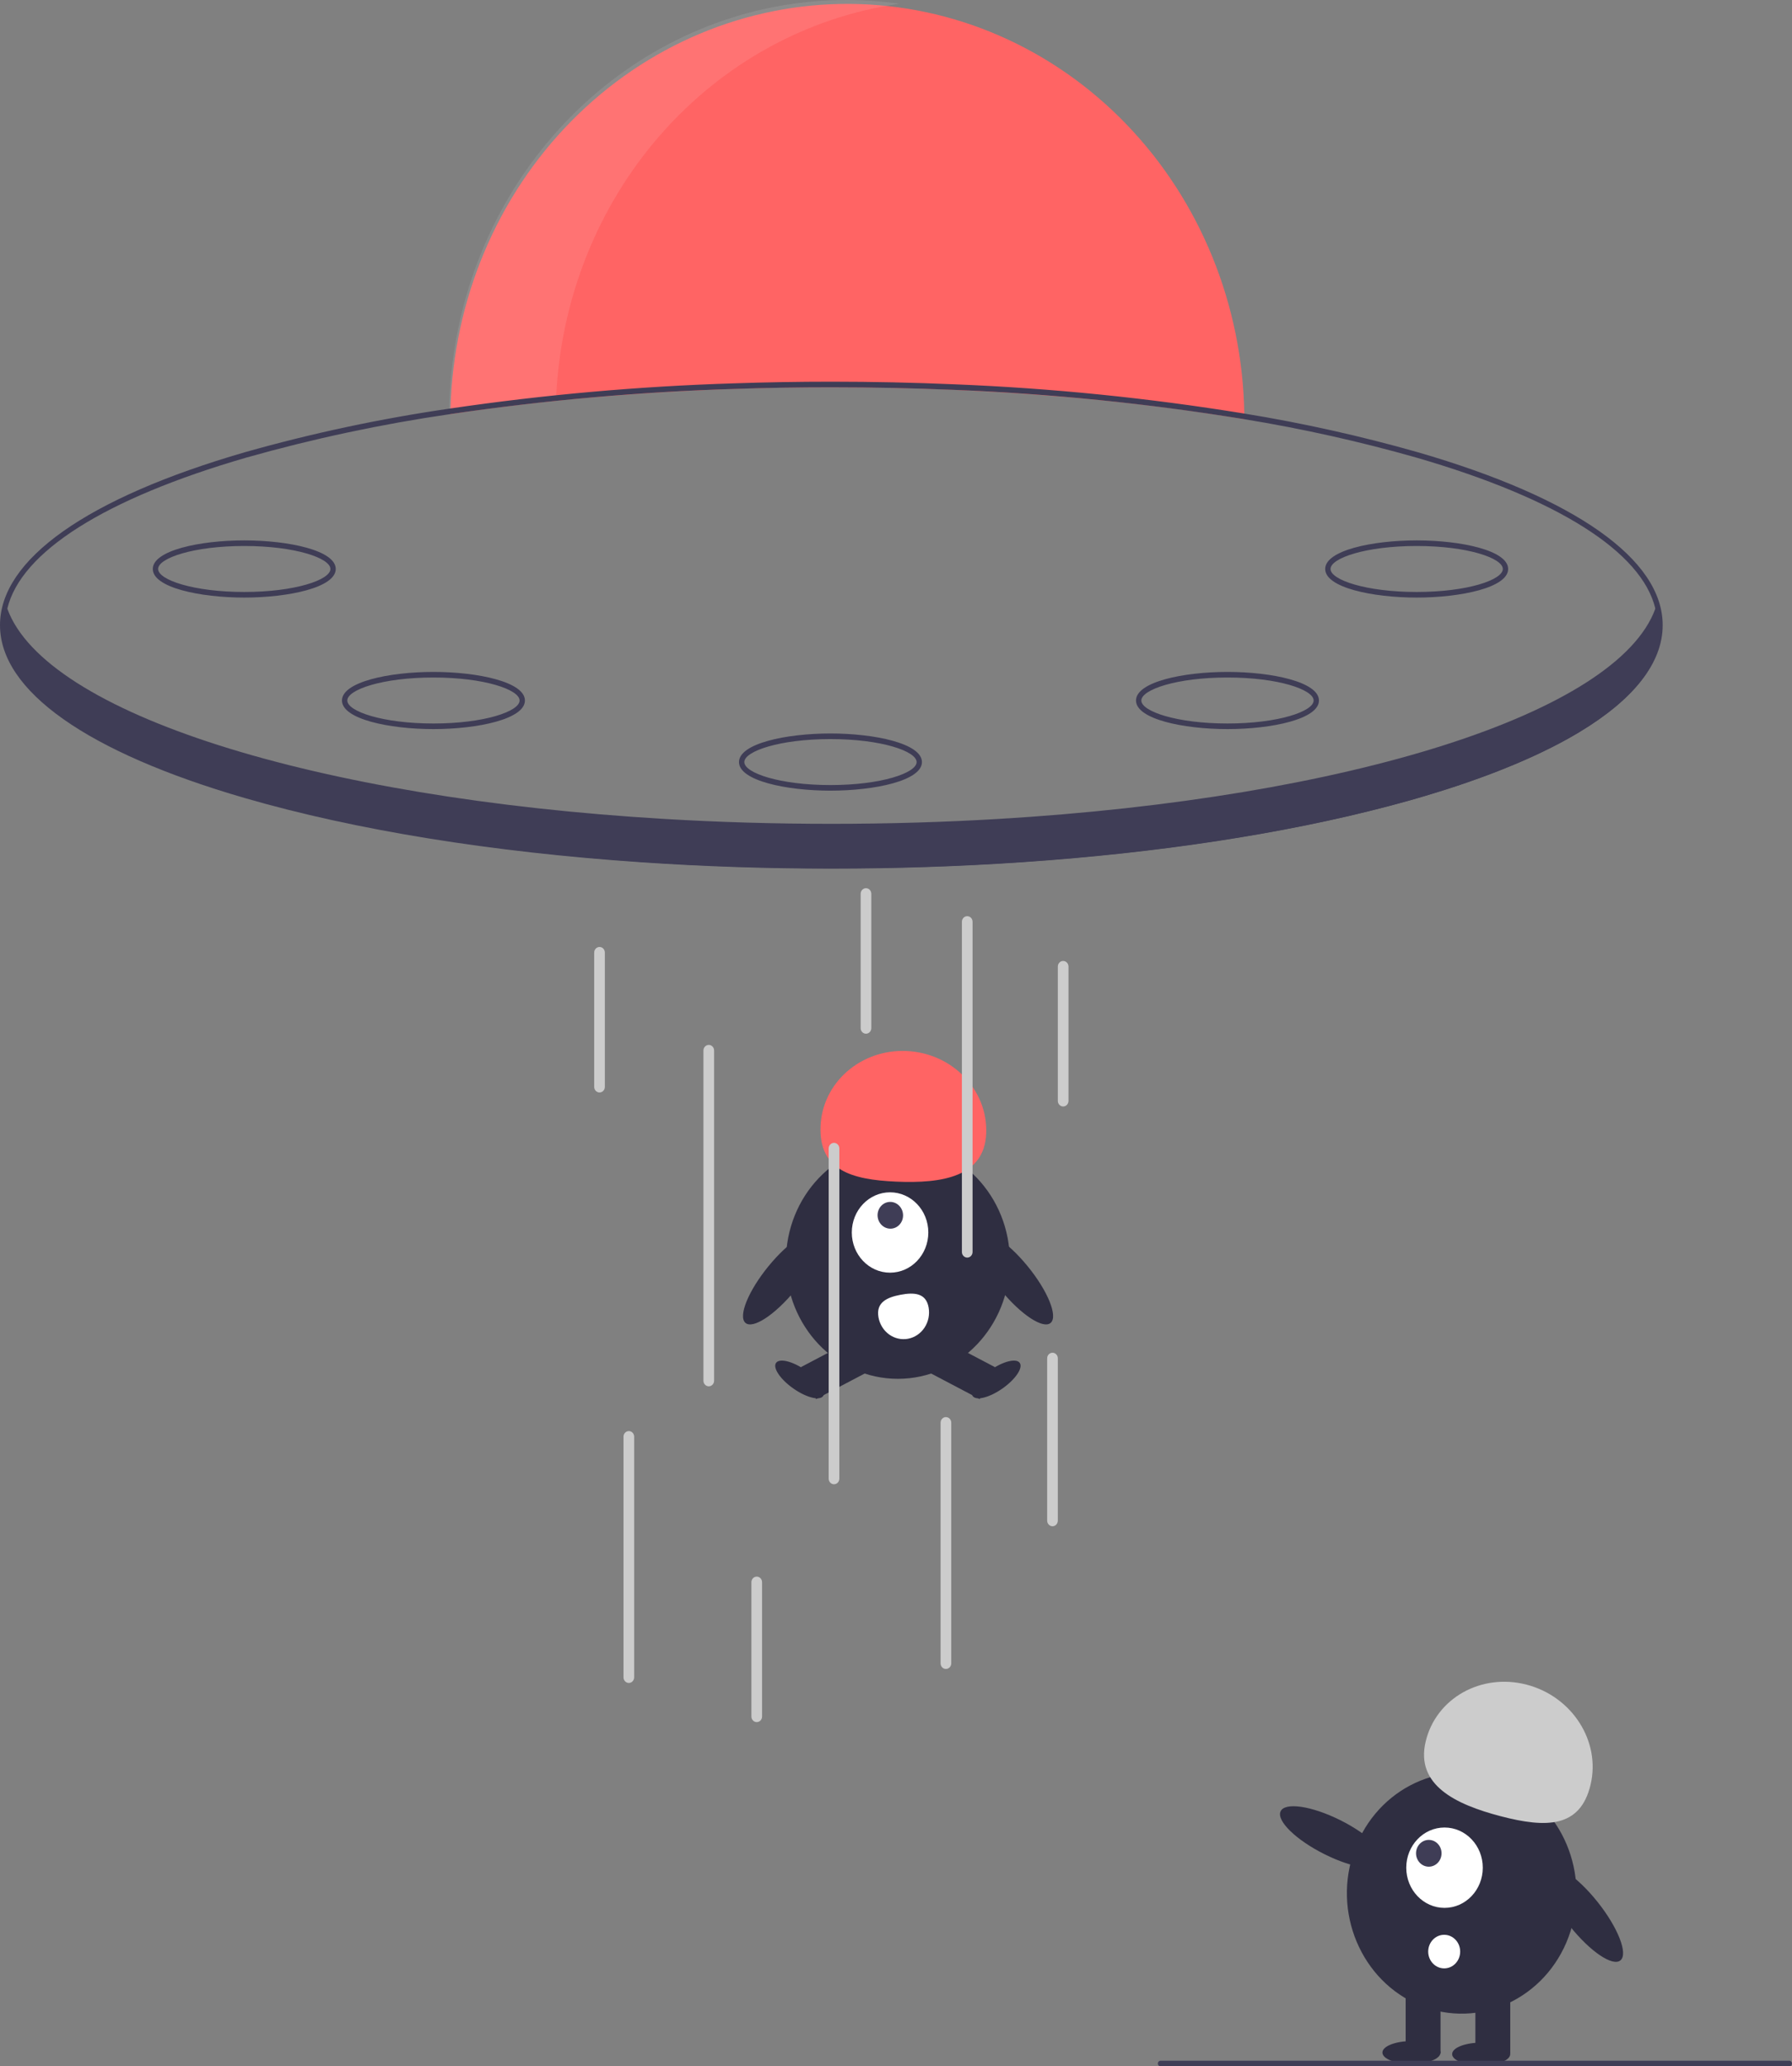 <svg width="2935" height="3384" viewBox="0 0 2935 3384" fill="none" xmlns="http://www.w3.org/2000/svg">
<rect x="0" y="0" width="2935" height="3384" fill="#808080" stroke="none"/>
<g clip-path="url(#clip0_202_2)">
<path d="M2038.04 686.54C1834.58 652.443 1602.89 634.249 1361.6 634.249C1140.78 634.249 928.027 649.464 737.622 678.153C737.666 675.082 737.709 672.012 737.839 668.941C742.887 490.71 814.122 321.622 936.319 197.817C1058.52 74.012 1221.98 5.313 1391.77 6.402C1561.57 7.491 1724.22 78.283 1844.97 203.646C1965.71 329.01 2034.98 498.999 2037.95 677.282C2038 680.399 2038.04 683.469 2038.04 686.54Z" fill="#FF6464"/>
<g opacity="0.1">
<path d="M1473.11 6.147C1382.8 -6.662 1290.94 0.598 1203.47 27.457C1116.01 54.316 1034.89 100.175 965.388 162.061C895.881 223.947 839.532 300.48 799.994 386.699C760.456 472.918 738.61 566.9 735.872 662.553C735.74 665.623 735.698 668.694 735.655 671.764C792.222 663.241 850.801 655.937 910.939 649.838C918.295 490.485 978.543 338.864 1081.23 221.286C1183.92 103.708 1322.56 27.592 1473.11 6.147V6.147Z" fill="white"/>
</g>
<path d="M2322.49 740.71C2228.84 714.048 2133.84 692.873 2037.95 677.282C1880.78 651.706 1722.33 635.715 1563.4 629.391C1497.19 626.549 1429.77 625.083 1361.6 625.083C1307.57 625.083 1253.98 625.999 1201.13 627.832C1046.1 632.642 891.44 646.366 737.839 668.941C624.136 685.383 511.536 709.354 400.712 740.71C142.313 815.732 0 916.281 0 1023.8C0 1131.31 142.313 1231.86 400.712 1306.88C582.434 1359.68 806.486 1395.65 1050.62 1412.15C1151.38 1419.03 1255.55 1422.51 1361.6 1422.51C1468 1422.51 1572.52 1418.98 1673.59 1412.11C1895.77 1397.03 2101.32 1365.82 2273.35 1320.45C2274.27 1320.17 2275.14 1319.94 2276.06 1319.72C2287.67 1316.69 2299.1 1313.53 2310.4 1310.37C2314.46 1309.18 2318.48 1308.03 2322.49 1306.88C2322.72 1306.79 2322.95 1306.71 2323.19 1306.65C2327.03 1305.55 2330.83 1304.41 2334.62 1303.31C2342.22 1301.02 2349.72 1298.77 2357.1 1296.43C2357.45 1296.34 2357.75 1296.25 2358.06 1296.16C2364.47 1294.14 2370.76 1292.13 2377 1290.11C2382.1 1288.41 2387.17 1286.76 2392.19 1285.07C2395.85 1283.83 2399.48 1282.59 2403.05 1281.36C2405.67 1280.44 2408.25 1279.57 2410.78 1278.65C2414.23 1277.46 2417.67 1276.22 2421.08 1274.99C2422.52 1274.48 2423.96 1273.98 2425.35 1273.43C2428.63 1272.28 2431.81 1271.09 2435 1269.9C2438.45 1268.62 2441.89 1267.29 2445.3 1266C2448.13 1264.95 2450.97 1263.85 2453.76 1262.75C2456.12 1261.79 2458.43 1260.87 2460.79 1259.95C2467.2 1257.43 2473.49 1254.82 2479.69 1252.26C2482.79 1250.93 2485.88 1249.64 2488.94 1248.31C2491.95 1247.03 2495 1245.7 2497.97 1244.37C2502.86 1242.22 2507.66 1240.06 2512.37 1237.91C2514.64 1236.81 2516.96 1235.76 2519.18 1234.75C2520.88 1233.92 2522.54 1233.14 2524.24 1232.32C2525.47 1231.77 2526.69 1231.17 2527.87 1230.58C2532.27 1228.47 2536.64 1226.32 2540.91 1224.16C2557.32 1215.91 2572.64 1207.48 2586.87 1198.86C2676.11 1145.2 2723.2 1085.67 2723.2 1023.8C2723.2 916.281 2580.89 815.732 2322.49 740.71ZM2320.14 1298.08C2138.2 1350.93 1913.53 1386.9 1668.75 1403.26C1569.2 1409.91 1466.3 1413.34 1361.6 1413.34C1257.26 1413.34 1154.7 1409.95 1055.46 1403.31C810.284 1386.99 585.27 1351.02 403.068 1298.08C148.772 1224.21 8.728 1126.82 8.728 1023.8C8.742 1014.69 9.827 1005.63 11.959 996.803C34.214 903.862 171.116 816.878 403.068 749.509C513.055 718.397 624.792 694.565 737.622 678.153C892.147 655.45 1047.74 641.68 1203.71 636.907C1255.73 635.119 1308.36 634.233 1361.6 634.249C1428.85 634.249 1495.36 635.669 1560.74 638.419C1720.59 644.687 1879.97 660.754 2038.04 686.54C2133.1 702.061 2227.28 723.083 2320.14 749.509C2552.04 816.878 2688.9 903.816 2711.2 996.712C2713.37 1005.56 2714.47 1014.66 2714.48 1023.8C2714.48 1126.82 2574.43 1224.21 2320.14 1298.08V1298.08Z" fill="#3F3D56"/>
<path d="M2720.72 1027.97C2720.72 1089.2 2672.67 1147.12 2586.87 1198.86C2572.6 1207.48 2557.24 1215.91 2540.91 1224.16C2536.64 1226.32 2532.27 1228.47 2527.87 1230.58C2526.69 1231.17 2525.47 1231.77 2524.24 1232.32C2522.54 1233.14 2520.88 1233.92 2519.18 1234.75C2516.96 1235.76 2514.64 1236.81 2512.37 1237.91C2507.66 1240.06 2502.86 1242.22 2497.97 1244.37C2495 1245.7 2491.95 1247.03 2488.94 1248.31C2485.88 1249.64 2482.79 1250.93 2479.69 1252.25C2473.49 1254.82 2467.2 1257.43 2460.79 1259.95C2458.43 1260.87 2456.12 1261.79 2453.76 1262.75C2450.97 1263.85 2448.13 1264.95 2445.3 1266C2441.89 1267.29 2438.45 1268.62 2435 1269.9C2431.81 1271.09 2428.63 1272.28 2425.35 1273.43C2423.96 1273.98 2422.52 1274.48 2421.08 1274.99C2417.67 1276.22 2414.23 1277.46 2410.78 1278.65C2408.25 1279.57 2405.67 1280.44 2403.05 1281.36C2399.47 1282.59 2395.85 1283.83 2392.19 1285.07C2387.17 1286.76 2382.1 1288.41 2377 1290.11C2370.76 1292.13 2364.47 1294.14 2358.06 1296.16C2357.75 1296.25 2357.45 1296.34 2357.1 1296.43C2349.72 1298.77 2342.22 1301.02 2334.62 1303.31C2330.83 1304.41 2327.03 1305.55 2323.19 1306.65C2322.95 1306.71 2322.72 1306.79 2322.49 1306.88C2318.47 1308.03 2314.46 1309.17 2310.4 1310.37C2299.14 1313.48 2287.67 1316.64 2276.06 1319.72C2275.14 1319.94 2274.27 1320.17 2273.35 1320.45C2105.99 1364.35 1900.66 1396.34 1673.42 1411.79C1573.87 1418.52 1470.09 1422.1 1363.48 1422.1C1255.9 1422.1 1151.25 1418.48 1050.92 1411.6C451.99 1370.59 6.241 1214.4 6.241 1027.97C6.288 1016.62 7.935 1005.35 11.127 994.512C11.389 995.291 11.652 996.024 11.958 996.803C74.232 1168.57 516.188 1307.39 1089.63 1341.26C1177.48 1346.48 1268.47 1349.18 1361.6 1349.18C1455.13 1349.18 1546.46 1346.43 1634.66 1341.21C2207.63 1307.2 2649.15 1168.34 2711.2 996.711C2712.25 993.961 2713.17 991.212 2713.95 988.462C2718.38 1001.12 2720.66 1014.49 2720.72 1027.97V1027.97Z" fill="#3F3D56"/>
<path d="M400.055 978.636C327.424 978.636 250.232 962.227 250.232 931.814C250.232 901.4 327.424 884.991 400.055 884.991C472.685 884.991 549.878 901.4 549.878 931.814C549.878 962.227 472.685 978.636 400.055 978.636ZM400.055 894.157C316.905 894.157 258.96 914.003 258.96 931.814C258.96 949.624 316.906 969.471 400.055 969.471C483.204 969.471 541.149 949.624 541.149 931.814C541.149 914.003 483.204 894.157 400.055 894.157V894.157Z" fill="#3F3D56"/>
<path d="M709.906 1194.03C637.276 1194.03 560.083 1177.62 560.083 1147.21C560.083 1116.8 637.276 1100.39 709.906 1100.39C782.537 1100.39 859.729 1116.8 859.729 1147.21C859.729 1177.62 782.537 1194.03 709.906 1194.03ZM709.906 1109.55C626.757 1109.55 568.812 1129.4 568.812 1147.21C568.812 1165.02 626.757 1184.87 709.906 1184.87C793.055 1184.87 851.001 1165.02 851.001 1147.21C851.001 1129.4 793.055 1109.55 709.906 1109.55V1109.55Z" fill="#3F3D56"/>
<path d="M2320.26 978.636C2247.63 978.636 2170.44 962.227 2170.44 931.814C2170.44 901.4 2247.63 884.991 2320.26 884.991C2392.89 884.991 2470.09 901.4 2470.09 931.814C2470.09 962.227 2392.89 978.636 2320.26 978.636ZM2320.26 894.157C2237.11 894.157 2179.17 914.003 2179.17 931.814C2179.17 949.624 2237.11 969.471 2320.26 969.471C2403.41 969.471 2461.36 949.624 2461.36 931.814C2461.36 914.003 2403.41 894.157 2320.26 894.157V894.157Z" fill="#3F3D56"/>
<path d="M2010.41 1194.03C1937.78 1194.03 1860.59 1177.62 1860.59 1147.21C1860.59 1116.8 1937.78 1100.39 2010.41 1100.39C2083.04 1100.39 2160.23 1116.8 2160.23 1147.21C2160.23 1177.62 2083.04 1194.03 2010.41 1194.03ZM2010.41 1109.55C1927.26 1109.55 1869.32 1129.4 1869.32 1147.21C1869.32 1165.02 1927.26 1184.87 2010.41 1184.87C2093.56 1184.87 2151.51 1165.02 2151.51 1147.21C2151.51 1129.4 2093.56 1109.55 2010.41 1109.55V1109.55Z" fill="#3F3D56"/>
<path d="M1360.16 1294.86C1287.53 1294.86 1210.34 1278.45 1210.34 1248.04C1210.34 1217.62 1287.53 1201.21 1360.16 1201.21C1432.79 1201.21 1509.98 1217.62 1509.98 1248.04C1509.98 1278.45 1432.79 1294.86 1360.16 1294.86ZM1360.16 1210.38C1277.01 1210.38 1219.06 1230.22 1219.06 1248.04C1219.06 1265.85 1277.01 1285.69 1360.16 1285.69C1443.31 1285.69 1501.25 1265.85 1501.25 1248.04C1501.25 1230.22 1443.31 1210.38 1360.16 1210.38V1210.38Z" fill="#3F3D56"/>
<path d="M1470.61 2258.08C1571.87 2258.08 1653.95 2171.88 1653.95 2065.54C1653.95 1959.2 1571.87 1873 1470.61 1873C1369.35 1873 1287.26 1959.2 1287.26 2065.54C1287.26 2171.88 1369.35 2258.08 1470.61 2258.08Z" fill="#2F2E41"/>
<path d="M1400.89 2192.04L1311.65 2238.97L1336.6 2291.27L1425.83 2244.34L1400.89 2192.04Z" fill="#2F2E41"/>
<path d="M1348.36 2285.96C1353.65 2277.53 1340.59 2258.69 1319.19 2243.87C1297.79 2229.05 1276.15 2223.87 1270.86 2232.3C1265.57 2240.73 1278.63 2259.57 1300.03 2274.39C1321.43 2289.21 1343.07 2294.39 1348.36 2285.96Z" fill="#2F2E41"/>
<path d="M1540.33 2192.04L1515.39 2244.34L1604.62 2291.27L1629.56 2238.97L1540.33 2192.04Z" fill="#2F2E41"/>
<path d="M1641.19 2274.39C1662.59 2259.57 1675.65 2240.72 1670.36 2232.3C1665.07 2223.87 1643.43 2229.05 1622.03 2243.87C1600.62 2258.69 1587.56 2277.53 1592.86 2285.96C1598.15 2294.39 1619.79 2289.21 1641.19 2274.39Z" fill="#2F2E41"/>
<path d="M1457.77 2084.25C1492.38 2084.25 1520.43 2054.79 1520.43 2018.44C1520.43 1982.1 1492.38 1952.64 1457.77 1952.64C1423.16 1952.64 1395.11 1982.1 1395.11 2018.44C1395.11 2054.79 1423.16 2084.25 1457.77 2084.25Z" fill="white"/>
<path d="M1473.01 2005.83C1481.14 1997.3 1481.09 1983.42 1472.91 1974.83C1464.73 1966.24 1451.51 1966.19 1443.39 1974.72C1435.27 1983.25 1435.31 1997.13 1443.49 2005.72C1451.67 2014.31 1464.89 2014.36 1473.01 2005.83Z" fill="#3F3D56"/>
<path d="M1615.24 1856.08C1618 1784.8 1559.5 1724.42 1484.58 1721.23C1409.66 1718.03 1346.69 1773.22 1343.93 1844.51C1341.17 1915.79 1393.25 1931.98 1468.17 1935.18C1543.09 1938.37 1612.48 1927.36 1615.24 1856.08Z" fill="#FF6464"/>
<path d="M1720.93 2166.36C1732.99 2155.49 1716.03 2113.97 1683.05 2073.63C1650.07 2033.29 1613.56 2009.4 1601.5 2020.27C1589.44 2031.14 1606.4 2072.66 1639.38 2113C1672.36 2153.34 1708.87 2177.23 1720.93 2166.36Z" fill="#2F2E41"/>
<path d="M1302.35 2113C1335.33 2072.66 1352.29 2031.14 1340.23 2020.27C1328.17 2009.4 1291.66 2033.29 1258.68 2073.63C1225.7 2113.97 1208.74 2155.49 1220.8 2166.36C1232.86 2177.23 1269.37 2153.34 1302.35 2113Z" fill="#2F2E41"/>
<path d="M1520.96 2141.42C1522.95 2152.87 1520.52 2164.67 1514.22 2174.24C1507.91 2183.81 1498.25 2190.35 1487.35 2192.44C1476.45 2194.52 1465.2 2191.97 1456.09 2185.35C1446.98 2178.73 1440.75 2168.58 1438.76 2157.13L1438.75 2157.05C1434.64 2133.21 1452.19 2124.77 1474.9 2120.45C1497.6 2116.14 1516.85 2117.58 1520.96 2141.42Z" fill="white"/>
<path d="M1160.85 2270.35C1158.54 2270.35 1156.32 2269.38 1154.68 2267.67C1153.04 2265.95 1152.12 2263.62 1152.12 2261.18V1720.4C1152.12 1717.97 1153.04 1715.64 1154.68 1713.92C1156.32 1712.2 1158.54 1711.23 1160.85 1711.23C1163.17 1711.23 1165.39 1712.2 1167.02 1713.92C1168.66 1715.64 1169.58 1717.97 1169.58 1720.4V2261.18C1169.58 2263.62 1168.66 2265.95 1167.02 2267.67C1165.39 2269.38 1163.17 2270.35 1160.85 2270.35Z" fill="#CCCCCC"/>
<path d="M1029.93 2756.14C1027.61 2756.14 1025.39 2755.17 1023.76 2753.46C1022.12 2751.74 1021.2 2749.41 1021.2 2746.97V2352.84C1021.2 2350.41 1022.12 2348.08 1023.76 2346.36C1025.39 2344.64 1027.61 2343.68 1029.93 2343.68C1032.24 2343.68 1034.46 2344.64 1036.1 2346.36C1037.74 2348.08 1038.66 2350.41 1038.66 2352.84V2746.97C1038.66 2749.41 1037.74 2751.74 1036.1 2753.46C1034.46 2755.17 1032.24 2756.14 1029.93 2756.14V2756.14Z" fill="#CCCCCC"/>
<path d="M1365.97 2430.75C1363.65 2430.75 1361.43 2429.79 1359.79 2428.07C1358.16 2426.35 1357.24 2424.02 1357.24 2421.59V1880.8C1357.24 1878.37 1358.16 1876.04 1359.79 1874.32C1361.43 1872.6 1363.65 1871.64 1365.97 1871.64C1368.28 1871.64 1370.5 1872.6 1372.14 1874.32C1373.77 1876.04 1374.69 1878.37 1374.69 1880.8V2421.59C1374.69 2424.02 1373.77 2426.35 1372.14 2428.07C1370.5 2429.79 1368.28 2430.75 1365.97 2430.75Z" fill="#CCCCCC"/>
<path d="M1239.41 2820.3C1237.09 2820.3 1234.87 2819.33 1233.24 2817.62C1231.6 2815.9 1230.68 2813.57 1230.68 2811.13V2591.15C1230.68 2588.72 1231.6 2586.39 1233.24 2584.67C1234.87 2582.95 1237.09 2581.99 1239.41 2581.99C1241.72 2581.99 1243.94 2582.95 1245.58 2584.67C1247.22 2586.39 1248.14 2588.72 1248.14 2591.15V2811.13C1248.14 2813.57 1247.22 2815.9 1245.58 2817.62C1243.94 2819.33 1241.72 2820.3 1239.41 2820.3V2820.3Z" fill="#CCCCCC"/>
<path d="M1418.34 1692.9C1416.02 1692.9 1413.8 1691.94 1412.16 1690.22C1410.53 1688.5 1409.61 1686.17 1409.61 1683.74V1463.76C1409.61 1461.33 1410.53 1458.99 1412.16 1457.28C1413.8 1455.56 1416.02 1454.59 1418.34 1454.59C1420.65 1454.59 1422.87 1455.56 1424.51 1457.28C1426.14 1458.99 1427.06 1461.33 1427.06 1463.76V1683.74C1427.06 1686.17 1426.14 1688.5 1424.51 1690.22C1422.87 1691.94 1420.65 1692.9 1418.34 1692.9V1692.9Z" fill="#CCCCCC"/>
<path d="M981.925 1789.14C979.61 1789.14 977.39 1788.18 975.753 1786.46C974.116 1784.74 973.196 1782.41 973.196 1779.98V1560C973.196 1557.57 974.116 1555.24 975.753 1553.52C977.39 1551.8 979.61 1550.83 981.925 1550.83C984.239 1550.83 986.459 1551.8 988.096 1553.52C989.733 1555.24 990.653 1557.57 990.653 1560V1779.98C990.653 1782.41 989.733 1784.74 988.096 1786.46C986.459 1788.18 984.239 1789.14 981.925 1789.14V1789.14Z" fill="#CCCCCC"/>
<path d="M1741.28 1812.06C1738.96 1812.06 1736.74 1811.09 1735.11 1809.37C1733.47 1807.66 1732.55 1805.32 1732.55 1802.89V1582.91C1732.55 1580.48 1733.47 1578.15 1735.11 1576.43C1736.74 1574.71 1738.96 1573.75 1741.28 1573.75C1743.59 1573.75 1745.81 1574.71 1747.45 1576.43C1749.09 1578.15 1750.01 1580.48 1750.01 1582.91V1802.89C1750.01 1805.32 1749.09 1807.66 1747.45 1809.37C1745.81 1811.09 1743.59 1812.06 1741.28 1812.06Z" fill="#CCCCCC"/>
<path d="M1723.82 2499.5C1721.51 2499.5 1719.29 2498.53 1717.65 2496.81C1716.01 2495.09 1715.09 2492.76 1715.09 2490.33V2224.52C1715.09 2222.09 1716.01 2219.76 1717.65 2218.04C1719.29 2216.32 1721.51 2215.36 1723.82 2215.36C1726.14 2215.36 1728.36 2216.32 1729.99 2218.04C1731.63 2219.76 1732.55 2222.09 1732.55 2224.52V2490.33C1732.55 2492.76 1731.63 2495.09 1729.99 2496.81C1728.36 2498.53 1726.14 2499.5 1723.82 2499.5Z" fill="#CCCCCC"/>
<path d="M1549.26 2733.23C1546.94 2733.23 1544.72 2732.26 1543.09 2730.54C1541.45 2728.82 1540.53 2726.49 1540.53 2724.06V2329.93C1540.53 2327.5 1541.45 2325.17 1543.09 2323.45C1544.72 2321.73 1546.94 2320.76 1549.26 2320.76C1551.57 2320.76 1553.79 2321.73 1555.43 2323.45C1557.07 2325.17 1557.99 2327.5 1557.99 2329.93V2724.06C1557.99 2726.49 1557.07 2728.82 1555.43 2730.54C1553.79 2732.26 1551.57 2733.23 1549.26 2733.23Z" fill="#CCCCCC"/>
<path d="M1584.17 2059.54C1581.86 2059.54 1579.64 2058.57 1578 2056.85C1576.36 2055.13 1575.44 2052.8 1575.44 2050.37V1509.59C1575.44 1507.16 1576.36 1504.82 1578 1503.1C1579.64 1501.39 1581.86 1500.42 1584.17 1500.42C1586.49 1500.42 1588.71 1501.39 1590.34 1503.1C1591.98 1504.82 1592.9 1507.16 1592.9 1509.59V2050.37C1592.9 2052.8 1591.98 2055.13 1590.34 2056.85C1588.71 2058.57 1586.49 2059.54 1584.17 2059.54Z" fill="#CCCCCC"/>
<path d="M2654.22 3210.29C2666.71 3199.31 2649.83 3156.53 2616.51 3114.74C2583.19 3072.95 2546.06 3047.98 2533.56 3058.96C2521.07 3069.94 2537.95 3112.73 2571.27 3154.52C2604.59 3196.31 2641.73 3221.28 2654.22 3210.29Z" fill="#2F2E41"/>
<path d="M2572.29 3162.77C2605.12 3059.36 2551.9 2947.58 2453.42 2913.11C2354.94 2878.64 2248.5 2934.53 2215.68 3037.94C2182.85 3141.35 2236.07 3253.13 2334.55 3287.6C2433.02 3322.07 2539.47 3266.18 2572.29 3162.77Z" fill="#2F2E41"/>
<path d="M2473.54 3255.26H2416.44V3362.69H2473.54V3255.26Z" fill="#2F2E41"/>
<path d="M2359.34 3255.26H2302.24V3362.69H2359.34V3255.26Z" fill="#2F2E41"/>
<path d="M2425.95 3382.68C2452.23 3382.68 2473.54 3374.29 2473.54 3363.94C2473.54 3353.59 2452.23 3345.2 2425.95 3345.2C2399.68 3345.2 2378.37 3353.59 2378.37 3363.94C2378.37 3374.29 2399.68 3382.68 2425.95 3382.68Z" fill="#2F2E41"/>
<path d="M2311.76 3380.18C2338.04 3380.18 2359.34 3371.79 2359.34 3361.44C2359.34 3351.09 2338.04 3342.7 2311.76 3342.7C2285.48 3342.7 2264.17 3351.09 2264.17 3361.44C2264.17 3371.79 2285.48 3380.18 2311.76 3380.18Z" fill="#2F2E41"/>
<path d="M2334.97 2852.25C2351.75 2781.28 2425.83 2739.51 2500.43 2758.96C2575.03 2778.41 2621.91 2851.72 2605.12 2922.7C2588.34 2993.67 2532.66 2993.9 2458.06 2974.45C2383.46 2954.99 2318.19 2923.23 2334.97 2852.25Z" fill="#CCCCCC"/>
<path d="M2267.2 3051.06C2274.18 3035.6 2241.83 3004.14 2194.93 2980.78C2148.04 2957.42 2104.36 2951.02 2097.38 2966.48C2090.4 2981.94 2122.75 3013.41 2169.65 3036.77C2216.54 3060.12 2260.22 3066.52 2267.2 3051.06Z" fill="#2F2E41"/>
<path d="M2365.89 3124.51C2400.49 3124.51 2428.55 3095.05 2428.55 3058.71C2428.55 3022.37 2400.49 2992.9 2365.89 2992.9C2331.28 2992.9 2303.22 3022.37 2303.22 3058.71C2303.22 3095.05 2331.28 3124.51 2365.89 3124.51Z" fill="white"/>
<path d="M2340.13 3057.06C2351.67 3057.06 2361.02 3047.24 2361.02 3035.12C2361.02 3023.01 2351.67 3013.19 2340.13 3013.19C2328.6 3013.19 2319.24 3023.01 2319.24 3035.12C2319.24 3047.24 2328.6 3057.06 2340.13 3057.06Z" fill="#3F3D56"/>
<path d="M2365.35 3223.6C2379.81 3223.6 2391.53 3211.29 2391.53 3196.1C2391.53 3180.91 2379.81 3168.6 2365.35 3168.6C2350.89 3168.6 2339.16 3180.91 2339.16 3196.1C2339.16 3211.29 2350.89 3223.6 2365.35 3223.6Z" fill="white"/>
<path d="M2930.64 3384H1900.71C1899.55 3384 1898.44 3383.52 1897.62 3382.66C1896.8 3381.8 1896.34 3380.63 1896.34 3379.42C1896.34 3378.2 1896.8 3377.04 1897.62 3376.18C1898.44 3375.32 1899.55 3374.83 1900.71 3374.83H2930.64C2931.79 3374.83 2932.9 3375.32 2933.72 3376.18C2934.54 3377.04 2935 3378.2 2935 3379.42C2935 3380.63 2934.54 3381.8 2933.72 3382.66C2932.9 3383.52 2931.79 3384 2930.64 3384Z" fill="#3F3D56"/>
</g>
<defs>
<clipPath id="clip0_202_2">
<rect width="2935" height="3384" fill="white"/>
</clipPath>
</defs>
</svg>
